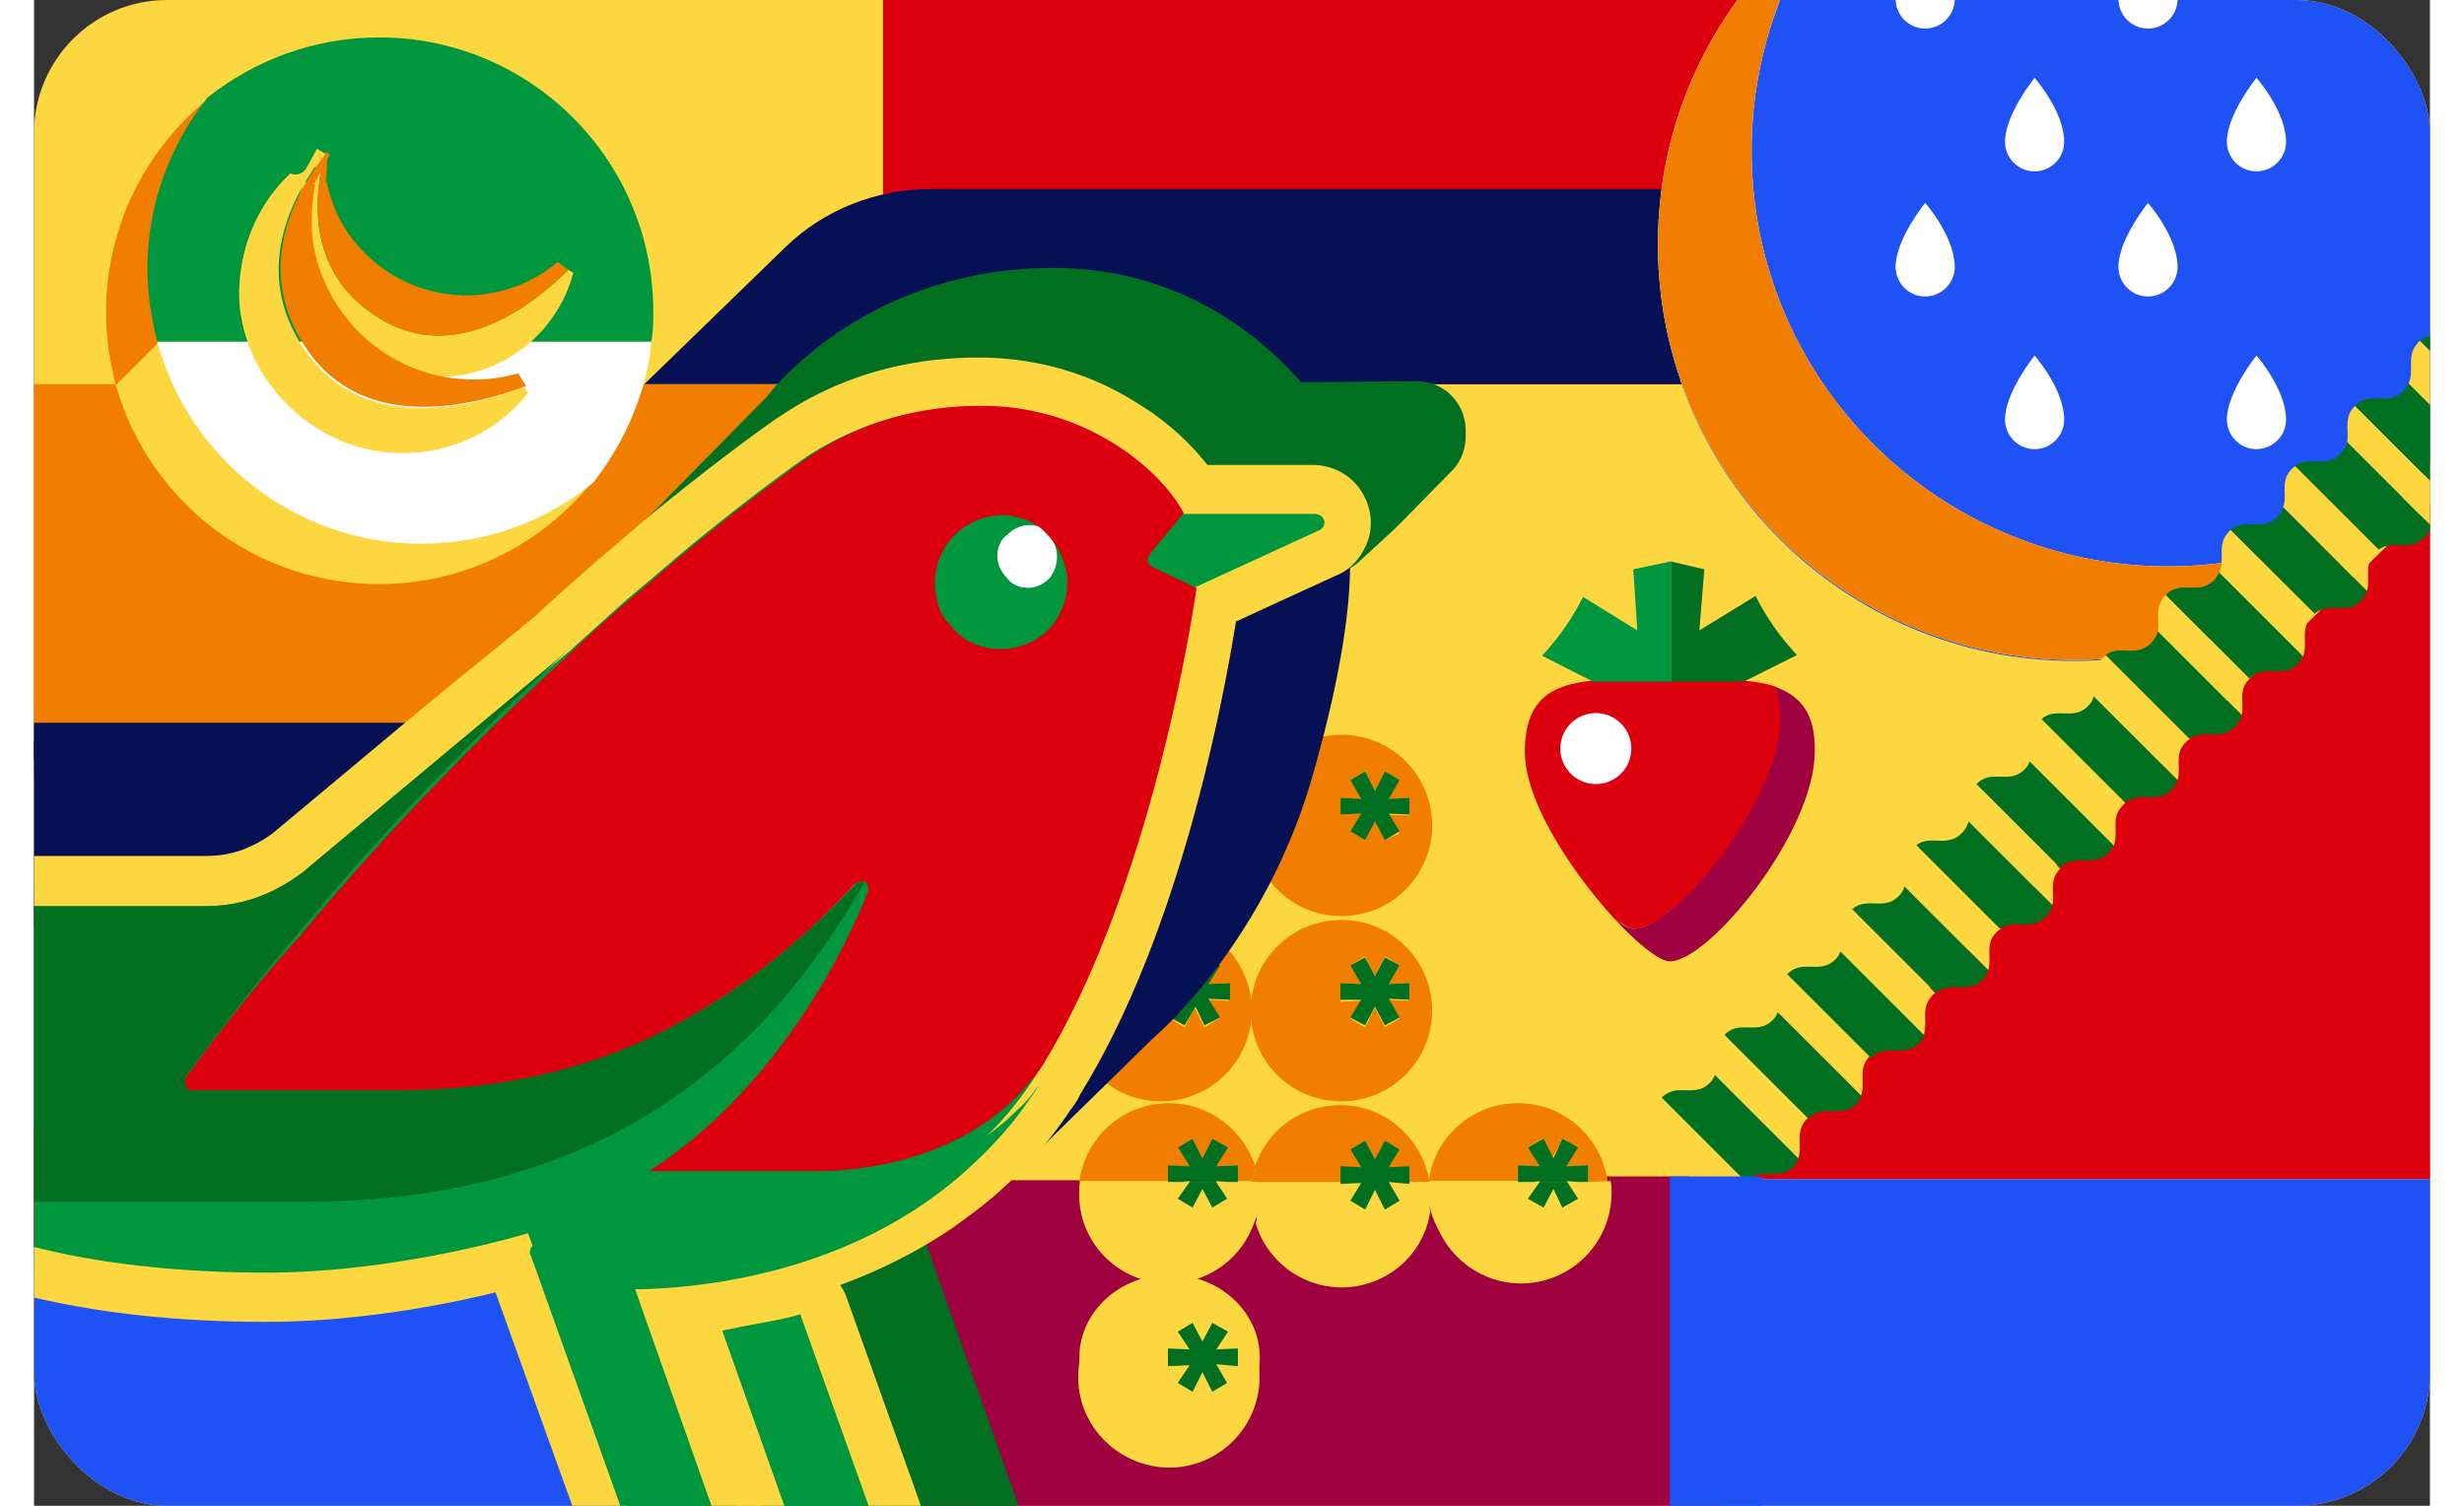 <svg width="90" height="55" viewBox="0 0 288 181" fill="none" xmlns="http://www.w3.org/2000/svg"><rect x="0" y="0" width="288" height="181" fill="#333333" stroke="none"/><g clip-path="url(#clip0)"><g clip-path="url(#clip1)"><path d="M331.974-20.958H-11.611v229.103h343.585V-20.958z" fill="#FCD73F"/><path d="M188.77 141.408c.118.473.403 1.172.403 1.645 0 5.438-4.714 9.811-10.606 9.93h-.471c-5.185-.119-9.545-3.547-10.37-8.157-.825 4.61-5.185 8.275-10.37 8.393h-.471c-4.714-.118-8.72-2.955-10.017-6.975-1.414 3.902-5.302 6.739-10.016 6.857h-.471c-5.892-.118-10.606-4.492-10.606-9.93 0-.473 0-.828.118-1.301H92.309v66.083l110.769-.236v-66.309H188.77zm-52.036 31.671h-.471c-5.892-.118-10.606-4.492-10.606-9.93s4.832-9.93 10.841-9.93c6.01 0 10.842 4.492 10.842 9.93s-4.714 9.812-10.606 9.93z" fill="#9E0040"/><path d="M136.413 154.629a10.87 10.87 0 00-10.903 10.893c0 5.92 4.741 10.656 10.666 10.893h.475c5.925-.118 10.666-4.973 10.666-10.893a10.87 10.87 0 00-10.904-10.893zm8.297 9.591l-2.608-.119 1.423 2.25-1.778 1.066-1.185-2.368-1.186 2.368-1.777-1.066 1.422-2.131-2.608.118v-2.131l2.608.118-1.422-2.249 1.777-1.066 1.186 2.368 1.185-2.368 1.778 1.066-1.423 2.249 2.608-.118v2.013z" fill="#FCD73F"/><path d="M143.528 160.076l-1.896-1.066-1.185 2.25-1.185-2.25-1.778 1.066 1.422 2.131-2.607-.119v2.132l2.607-.119-1.422 2.131 1.778 1.066 1.185-2.368 1.185 2.368 1.778-1.066-1.304-2.249 2.608.237v-2.132l-2.608.119 1.422-2.131z" fill="#007020"/><path d="M156.917 132.371h.474c5.926-.118 10.666-4.973 10.666-10.893a10.869 10.869 0 00-10.903-10.892 10.87 10.87 0 00-10.904 10.892c0 6.039 4.741 10.775 10.667 10.893zm.118-14.208l2.608.119-1.423-2.25 1.778-1.066 1.185 2.368 1.186-2.368 1.777 1.066-1.422 2.25 2.607-.119v2.131l-2.607-.118 1.422 2.25-1.777 1.065-1.186-2.368-1.185 2.368-1.778-1.065 1.423-2.132-2.608.119v-2.25z" fill="#F27E00"/><path d="M158.22 122.307l1.778.947 1.185-2.25 1.185 2.25 1.778-.947-1.303-2.25 2.488.118v-2.012l-2.488.118 1.303-2.25-1.778-.947-1.185 2.25-1.185-2.25-1.778.947 1.304 2.25-2.489-.118v2.012h2.489l-1.304 2.132z" fill="#007020"/><path d="M156.921 110.111h.474c5.926-.119 10.667-4.973 10.667-10.893a10.87 10.87 0 00-10.904-10.893 10.87 10.87 0 00-10.903 10.893c0 5.92 4.74 10.774 10.666 10.893zm.119-14.208l2.607.118-1.422-2.249 1.778-1.066 1.185 2.368 1.185-2.368 1.778 1.066-1.422 2.249 2.607-.118v2.131l-2.607-.118 1.422 2.249-1.778.829-1.185-2.368-1.185 2.368-1.778-1.066 1.422-2.131-2.607.119v-2.013z" fill="#F27E00"/><path d="M158.225 99.928l1.778 1.066 1.185-2.25 1.185 2.25 1.778-1.066-1.304-2.13 2.489.117v-2.013l-2.489.12 1.304-2.25-1.778-1.066-1.185 2.368-1.185-2.368-1.778 1.065 1.304 2.25-2.489-.119v2.013l2.489-.118-1.304 2.131z" fill="#007020"/><path d="M135.231 132.371h.474c5.926-.118 10.667-4.973 10.667-10.893a10.87 10.87 0 00-10.904-10.892 10.87 10.87 0 00-10.904 10.892c.119 6.039 4.741 10.775 10.667 10.893zm.119-14.208l2.607.119-1.422-2.25 1.778-1.066 1.185 2.368 1.185-2.368 1.778 1.066-1.422 2.25 2.607-.119v2.131l-2.607-.118 1.422 2.25-1.778 1.065-1.185-2.368-1.185 2.368-1.778-1.065 1.422-2.132-2.607.119v-2.25z" fill="#F27E00"/><path d="M136.535 122.307l1.778.947 1.303-2.25 1.067 2.25 1.896-.947-1.422-2.25 2.607.118v-2.012l-2.607.118 1.422-2.25-1.896-.947-1.185 2.25-1.185-2.25-1.778.947 1.422 2.25-2.607-.118v2.012h2.607l-1.422 2.132z" fill="#007020"/><path d="M157.038 142.077v-1.776l2.607.119-1.422-2.25 1.778-1.065 1.185 2.368 1.185-2.368 1.778 1.065-1.422 2.25 2.607-.119v1.776h2.37v-.236c-.948-5.092-5.333-8.999-10.666-8.999-4.86 0-8.889 3.079-10.311 7.459.118.592.355 1.184.355 1.776h9.956z" fill="#F27E00"/><path d="M167.823 142.078h-2.37v.237l-2.607-.118 1.422 2.249-1.778 1.066-1.185-2.368-1.185 2.368-1.778-1.066 1.422-2.131-2.607.119v-.237h-9.837c.118.473.118.947.118 1.421 0 1.184-.237 2.368-.592 3.433a10.811 10.811 0 0010.074 7.696h.474c5.333-.118 9.718-4.025 10.429-9.117-.118-.592-.118-1.184-.118-1.894 0-.829 0-1.184.118-1.658z" fill="#FCD73F"/><path d="M165.335 140.184l-2.489.118 1.304-2.131-1.778-1.066-1.185 2.25-1.185-2.25-1.778 1.066 1.304 2.131-2.489-.118v1.894h8.296v-1.894zM159.528 142.197l-1.304 2.131 1.778 1.065 1.185-2.367 1.185 2.367 1.778-1.065-1.304-2.25 2.489.237v-.237h-8.296v.237l2.489-.118z" fill="#007020"/><path d="M184.294 142.078h1.304l-1.422-.119.118.119zM180.268 142.078h.711v-.119l-.711.119z" fill="#F27E00"/><path d="M178.372 142.08v-2.013l2.607.118-1.422-2.249 1.778-1.066 1.185 2.368 1.185-2.368 1.778 1.066-1.422 2.249 2.607-.118v2.013h2.489c-.711-5.328-5.215-9.472-10.785-9.472-5.452 0-9.956 4.025-10.667 9.116v.237h10.667v.119z" fill="#F27E00"/><path d="M186.785 142.078l-1.067-.119h-1.422l1.303 2.131-1.777 1.066-1.186-2.368-1.185 2.368-1.778-1.066 1.423-2.131h-.711l-1.778.119v-.119h-10.548c.118.474.118 1.066.118 1.658 0 .592 0 1.184-.118 1.657.829 4.973 5.214 8.88 10.429 8.999h.474c5.926-.119 10.667-4.973 10.667-10.893 0-.474 0-.947-.119-1.421l-2.725.119zM167.823 142.078c-.119.474-.237.948-.237 1.421 0 .592.118 1.302.118 1.894.119-.592.119-1.065.119-1.657.119-.592.119-1.184 0-1.658z" fill="#FCD73F"/><path d="M180.978 141.958v.118h3.319l-.119-.118 1.423.118h1.185v-2.012l-2.608.118 1.423-2.25-1.897-1.065-1.066 2.368-1.185-2.368-1.897 1.065 1.422 2.25-2.607-.118v2.012h1.896l.711-.118zM179.557 144.091l1.896 1.065 1.185-2.249 1.067 2.249 1.896-1.065-1.304-2.013h-3.318l-1.422 2.013z" fill="#007020"/><path d="M142.104 142.078h1.422l-1.422-.119v.119zM138.076 142.078h.83v-.119l-.83.119z" fill="#F27E00"/><path d="M136.299 140.067l2.608.118-1.422-2.249 1.777-1.066 1.186 2.368 1.185-2.368 1.778 1.066-1.423 2.249 2.608-.118v2.013h1.778c.118-.592.237-1.184.474-1.776-1.423-4.381-5.452-7.696-10.43-7.696-5.57 0-10.074 4.144-10.785 9.472h10.666v-2.013z" fill="#F27E00"/><path d="M136.179 154.273h.474c4.741-.119 8.652-3.197 10.074-7.459-.355-1.066-.474-2.132-.474-3.197 0-.592 0-1.066.119-1.658h-1.778v.119l-1.067-.119h-1.422l1.304 2.131-1.778 1.066-1.185-2.368-1.185 2.368-1.778-1.066 1.422-2.131h-.711l-1.778.119v-.119H125.75c-.119.474-.119.947-.119 1.421-.118 5.92 4.622 10.774 10.548 10.893z" fill="#FCD73F"/><path d="M147.203 142.078l-.356-1.775c-.237.592-.355 1.184-.474 1.775h.83z" fill="#F27E00"/><path d="M147.198 142.077h-.829c-.119.473-.119 1.065-.119 1.657 0 1.065.119 2.131.474 3.196.356-1.065.593-2.249.593-3.433 0-.592-.119-.947-.119-1.42z" fill="#FCD73F"/><path d="M142.106 140.182l1.422-2.25-1.896-1.065-1.185 2.368-1.185-2.368-1.778 1.065 1.422 2.25-2.607-.118v2.012h1.778l.829-.118v.118h3.2v-.118l1.422.118h1.186v-2.012l-2.608.118zM137.482 144.089l1.778 1.065 1.185-2.249 1.186 2.249 1.777-1.065-1.303-2.012h-3.2l-1.423 2.012z" fill="#007020"/><path d="M106.67 46.176H-11.611v47.242H106.67V46.176z" fill="#F27E00"/><path d="M102.047-20.958v67.133h121.6v-67.133h-121.6z" fill="#DC000F"/><path d="M73.363 46.174l16.948-16.458c4.623-4.499 10.904-6.985 17.423-6.985h95.289v23.443H73.363z" fill="#061054"/><path d="M14.936 41.201c-.83-2.842-1.185-5.802-1.185-8.762 0-7.814 2.726-14.918 7.23-20.601C13.513 17.876 8.653 27.11 8.653 37.53c0 3.078.474 6.038 1.185 8.761v.119l5.097-5.092v-.118z" fill="#F27E00"/><path d="M46.579 65.236c-13.274 0-24.652-7.814-29.867-19.062a30.737 30.737 0 01-1.778-4.973l-5.096 5.091C13.749 60.145 26.43 70.21 41.482 70.21c10.43 0 19.674-4.855 25.719-12.432-5.57 4.736-12.8 7.46-20.622 7.46z" fill="#FCD73F"/><path d="M74.434 37.414c0-18.115-14.697-32.915-32.948-32.915-7.823 0-14.934 2.723-20.623 7.222-4.503 5.683-7.23 12.787-7.23 20.602 0 2.96.475 5.92 1.186 8.761h59.378c.237-1.184.237-2.368.237-3.67z" fill="#00963D"/><path d="M14.816 41.084c.474 1.894 1.186 3.552 1.897 5.21 5.214 11.247 16.592 19.062 29.866 19.062 7.823 0 15.052-2.723 20.623-7.341 2.725-3.434 4.74-7.34 6.044-11.722.474-1.657.83-3.433.948-5.21H14.816z" fill="#fff"/><path d="M245.216 79.446c27.622 0 50.015-22.37 50.015-49.965 0-27.595-22.393-49.965-50.015-49.965s-50.015 22.37-50.015 49.965c0 27.595 22.393 49.965 50.015 49.965z" fill="#1F52F5"/><path d="M256.475 68.08c-8.415 0-16.355-2.132-23.348-5.802-15.881-8.407-26.667-24.983-26.667-44.163 0-10.893 3.556-20.957 9.482-29.245-12.563 9.117-20.741 23.798-20.741 40.492 0 19.181 10.785 35.757 26.667 44.164 6.992 3.67 14.933 5.801 23.348 5.801 16.711 0 31.407-8.17 40.533-20.72a49.685 49.685 0 01-29.274 9.472z" fill="#fff"/><path d="M256.475 68.08c-8.415 0-16.355-2.132-23.348-5.802-15.881-8.407-26.667-24.983-26.667-44.163 0-10.893 3.556-20.957 9.482-29.245-12.563 9.117-20.741 23.798-20.741 40.492 0 19.181 10.785 35.757 26.667 44.164 6.992 3.67 14.933 5.801 23.348 5.801 16.711 0 31.407-8.17 40.533-20.72a49.685 49.685 0 01-29.274 9.472z" fill="#F27E00"/><path d="M244.031 50.438c0 2.013-1.659 3.552-3.556 3.552-2.014 0-3.555-1.657-3.555-3.552 0-3.315 3.555-7.696 3.555-7.696s3.556 4.026 3.556 7.696zM230.877 32.087c0 2.013-1.66 3.552-3.556 3.552-2.015 0-3.555-1.658-3.555-3.552 0-3.315 3.555-7.696 3.555-7.696s3.556 4.026 3.556 7.696zM244.031 17.049c0 2.012-1.659 3.552-3.556 3.552-2.014 0-3.555-1.658-3.555-3.552 0-3.316 3.555-7.696 3.555-7.696s3.556 4.025 3.556 7.696zM230.877-.12c0 2.013-1.659 3.552-3.555 3.552-2.015 0-3.556-1.657-3.556-3.552 0-3.315 3.556-7.696 3.556-7.696s3.555 4.026 3.555 7.696zM270.7 50.436c0 2.013-1.659 3.552-3.555 3.552-2.015 0-3.556-1.657-3.556-3.552 0-3.315 3.556-7.696 3.556-7.696s3.555 4.026 3.555 7.696zM257.661 32.087c0 2.013-1.659 3.552-3.555 3.552-2.015 0-3.556-1.658-3.556-3.552 0-3.315 3.556-7.696 3.556-7.696s3.555 4.026 3.555 7.696zM270.7 17.047c0 2.012-1.659 3.552-3.555 3.552-2.015 0-3.556-1.658-3.556-3.552 0-3.316 3.556-7.696 3.556-7.696s3.555 4.025 3.555 7.696zM257.661-.12c0 2.013-1.659 3.552-3.555 3.552-2.015 0-3.556-1.657-3.556-3.552 0-3.315 3.556-7.696 3.556-7.696s3.555 4.026 3.555 7.696z" fill="#fff"/><path d="M32.477 21.902c.71 0 1.303-.474 1.303-1.184l.237-2.368.948.118c-1.422 5.447-2.133 14.445 6.519 19.773 9.007 5.565 18.015-1.184 22.756-5.801l.592.355c-1.304 4.854-4.74 9.117-9.837 11.248-8.178 3.433-18.133-.237-22.044-8.17-2.252-4.38-2.252-9.59-.474-13.97z" fill="#FCD73F"/><path d="M41.483 38.241c-8.652-5.328-7.94-14.444-6.519-19.89h.356l-.237 3.551h.118a16.601 16.601 0 001.897 5.091c4.266 7.223 13.155 10.42 21.096 7.341a17.399 17.399 0 004.74-2.842l1.305.948c-4.623 4.617-13.749 11.366-22.756 5.801z" fill="#F27E00"/><path d="M30.816 20.837c.71.355 1.54 0 1.896-.592l1.304-2.368.948.592c-4.03 5.091-8.89 14.208-2.37 23.68 6.873 9.946 19.437 6.986 26.31 4.38l.475.711c-3.556 4.5-9.126 7.341-15.408 7.223-10.074-.119-18.844-8.525-19.318-18.59-.119-6.037 2.252-11.365 6.163-15.036z" fill="#FCD73F"/><path d="M32.833 42.032c-6.518-9.472-1.659-18.707 2.37-23.68l.356.237-1.896 3.552h.118a26.49 26.49 0 00-.355 6.156c1.066 9.472 9.007 16.931 18.489 17.287a18.654 18.654 0 006.281-.71l.948 1.538c-6.992 2.605-19.555 5.447-26.31-4.38z" fill="#F27E00"/><path d="M305.633 43.613l-101.598 98.123h101.598V43.613z" fill="#DC000F"/><path d="M248.653 79.093c-1.541 1.539-.474 3.078-1.067 4.617l10.074 10.064c.474-1.54-.474-3.197 1.067-4.617a1.63 1.63 0 01.474-.356l-10.074-10.064a1.629 1.629 0 00-.474.356zM241.07 86.67c-1.541 1.54-.355 3.315-1.185 4.972l10.074 10.064c.711-1.657-.474-3.315 1.185-4.973l.237-.236-10.074-10.064-.237.236zM255.292 75.896l10.074 10.064c.356-1.421-.474-2.96.948-4.38L256.24 71.514c-1.422 1.42-.711 2.96-.948 4.38z" fill="#FCD73F"/><path d="M233.365 94.247l10.074 10.064-10.074-10.064s.119 0 0 0zM239.288 92.472c-1.896 1.895-3.911-.118-5.807 1.776l10.074 10.064c1.896-1.894 3.911.119 5.807-1.776.356-.355.474-.592.593-.947l-10.074-10.064c-.119.355-.356.71-.593.947zM246.875 84.894c-1.778 1.776-3.792 0-5.57 1.54l10.074 10.064c1.896-1.54 3.792.236 5.57-1.54.356-.355.593-.828.711-1.184L247.586 83.71c-.118.474-.355.829-.711 1.184zM254.462 77.315c-1.778 1.776-3.674.118-5.452 1.42L259.084 88.8c1.778-1.302 3.674.356 5.452-1.42.474-.474.711-.948.829-1.421l-10.074-10.064c-.118.473-.355.947-.829 1.42z" fill="#007020"/><path d="M271.412 56.358c-1.54 1.539-.474 3.078-1.066 4.617L280.42 71.04c.474-1.539-.474-3.197 1.067-4.617.118-.119.237-.237.474-.356l-10.074-10.064c-.237.119-.356.237-.475.356zM263.826 63.934c-1.541 1.54-.356 3.316-1.185 4.973l10.074 10.064c.711-1.657-.474-3.315 1.185-4.972l.237-.237-10.074-10.064c-.119.118-.237.118-.237.236zM278.048 53.16l10.074 10.064c.356-1.42-.474-2.96.948-4.38l-10.074-10.065c-1.422 1.421-.711 2.842-.948 4.381z" fill="#FCD73F"/><path d="M256.24 71.512l10.074 10.064-10.074-10.064zM262.048 69.737c-1.897 1.895-3.911-.118-5.808 1.776l10.074 10.064c1.897-1.894 3.912.119 5.808-1.776.355-.355.474-.592.592-.947L262.64 68.79a2.57 2.57 0 01-.592.947zM269.631 62.16c-1.778 1.776-3.793 0-5.57 1.539l10.074 10.064c1.896-1.54 3.792.236 5.57-1.54.356-.355.593-.828.711-1.183l-10.074-10.064c-.118.473-.355.828-.711 1.184zM277.22 54.58c-1.778 1.776-3.675.118-5.452 1.42l10.074 10.065c1.778-1.303 3.674.355 5.452-1.421.474-.474.711-.947.829-1.42l-10.074-10.065c-.118.474-.355.947-.829 1.421z" fill="#007020"/><path d="M286.578 41.203c-1.541 1.54-.356 3.316-1.185 4.973l10.074 10.064c.711-1.657-.474-3.315 1.185-4.973l.237-.236-10.074-10.064c-.119.118-.237.118-.237.236z" fill="#FCD73F"/><path d="M278.992 48.781l10.074 10.064-10.074-10.064zM284.8 47.006c-1.897 1.894-3.911-.118-5.808 1.776l10.074 10.064c1.897-1.894 3.911.118 5.808-1.776.355-.355.474-.592.592-.947l-10.074-10.064a2.57 2.57 0 01-.592.947zM292.383 39.428c-1.778 1.776-3.793 0-5.57 1.54l10.074 10.063c1.896-1.539 3.792.237 5.57-1.539.356-.355.593-.828.711-1.184l-10.074-10.064c-.118.474-.355.83-.711 1.184z" fill="#007020"/><path d="M225.897 101.941c-1.541 1.539-.474 3.079-1.067 4.618l10.074 10.064c.474-1.539-.474-3.197 1.067-4.618.118-.118.237-.237.474-.355l-10.074-10.064a1.629 1.629 0 00-.474.355zM218.195 109.518c-1.541 1.539-.356 3.315-1.185 4.973l10.074 10.064c.711-1.658-.474-3.315 1.185-4.973l.237-.237-10.074-10.064a.255.255 0 01-.237.237zM210.666 116.812c-1.541 1.54-.356 3.316-1.186 4.973l10.075 10.064c.711-1.657-.475-3.315 1.185-4.973l.237-.236-10.074-10.064c0 .118-.119.236-.237.236zM203.109 124.359c-1.541 1.539-.356 3.315-1.185 4.973l10.074 10.064c.711-1.658-.474-3.315 1.185-4.973l.237-.237-10.074-10.064a.254.254 0 01-.237.237zM195.55 131.906c-1.54 1.539-.355 3.315-1.185 4.972l10.074 10.064c.711-1.657-.474-3.315 1.185-4.972l.238-.237-10.075-10.064a.255.255 0 01-.237.237zM232.536 98.745l10.074 10.064c.356-1.421-.474-2.96.948-4.381l-10.074-10.064c-1.422 1.421-.711 2.96-.948 4.381z" fill="#FCD73F"/><path d="M210.609 117.096l10.074 10.064-10.074-10.064zM216.536 115.319c-1.896 1.894-3.911-.119-5.807 1.776l10.074 10.064c1.896-1.895 3.911.118 5.807-1.776.356-.355.474-.592.593-.947l-10.074-10.064c-.119.355-.356.71-.593.947zM209.003 122.613c-1.897 1.895-3.911-.118-5.808 1.776l10.074 10.064c1.897-1.894 3.911.119 5.808-1.776.355-.355.474-.592.592-.947l-10.074-10.064c-.118.355-.355.71-.592.947zM201.45 130.162c-1.896 1.894-3.911-.119-5.807 1.776l10.074 10.064c1.896-1.895 3.911.118 5.807-1.776.356-.355.474-.592.593-.947l-10.074-10.064c-.119.355-.356.71-.593.947zM224.119 107.743c-1.778 1.776-3.792 0-5.57 1.539l10.074 10.064c1.896-1.539 3.793.237 5.57-1.539.356-.355.593-.829.711-1.184l-10.074-10.064c-.118.474-.355.829-.711 1.184zM231.706 100.163c-1.778 1.776-3.674.119-5.452 1.421l10.074 10.064c1.778-1.302 3.674.355 5.452-1.421.474-.473.711-.947.829-1.42l-10.074-10.064c-.118.473-.355.947-.829 1.42z" fill="#007020"/><path d="M196.615 141.41v40.666h11.077V141.41h-11.077z" fill="#1F52F5"/><path d="M289.68 141.735h-86.484v42.771h86.484v-42.771z" fill="#1F52F5"/><path d="M209.188 82.522c.356 1.066.593 2.368.593 3.907 0 9.591-12.682 25.219-17.422 25.219-.593 0-1.423-.473-2.371-1.184 2.845 3.079 5.452 5.091 6.637 5.091 4.741 0 17.423-15.51 17.423-25.219.118-4.617-1.778-6.748-4.86-7.814z" fill="#9E0040"/><path d="M209.899 86.43c0-1.54-.237-2.842-.592-3.907-1.067-.356-2.371-.593-3.793-.711h-18.133c-4.978.474-8.178 2.25-8.178 8.525 0 6.157 5.808 14.681 10.785 20.128 1.067.71 1.897 1.184 2.371 1.184 4.859 0 17.54-15.511 17.54-25.22z" fill="#DC000F"/><path d="M187.735 94.244a4.264 4.264 0 004.267-4.262 4.265 4.265 0 00-4.267-4.263 4.265 4.265 0 00-4.266 4.263 4.264 4.264 0 004.266 4.262z" fill="#fff"/><path d="M206.939 71.63l-6.756 4.144.593-7.341-4.03-.947V81.93h8.77l6.4-3.197a29.524 29.524 0 01-4.977-7.103z" fill="#007020"/><path d="M192.241 68.433l.475 7.341-6.519-4.025a29.44 29.44 0 01-4.859 6.985v.119l6.044 3.078h9.363V67.486l-4.504.947z" fill="#00963D"/><path d="M92.803 134.976H-11.611v73.289H92.803v-73.289z" fill="#1F52F5"/><path d="M112.479 140.894c-.474 0-.948-.118-1.422-.355-1.185-.592-1.778-1.894-1.541-3.197l.119-.473v-.237c0-.118.118-.355.118-.355.119-.474.237-.829.474-1.184s.475-.711.712-.947c11.377-18.352 16.592-46.295 17.896-54.227l-3.2-1.54c-.593-.355-1.067-.592-1.422-.947a3.083 3.083 0 010-4.144c.592-.592 1.303-.829 2.133-.829.593 0 1.304.237 1.778.592l3.911 1.776 13.392-6.156c.119-.119.119-.237.237-.237l4.386-4.026c.592-.474 1.303-.829 2.015-.829.355 0 .711 0 1.066.237 1.067.355 1.778 1.302 1.896 2.486.119 1.303.712 8.999-4.385 26.404-5.333 18.47-16.948 28.889-18.252 29.955l-17.777 17.404c-.593.474-1.304.829-2.134.829z" fill="#061054"/><path d="M152.061 66.54c.119.592.83 7.815-4.267 25.338-5.333 18.589-17.422 28.534-17.422 28.534l-17.896 17.523.118-.473c.474-.592.83-1.303 1.304-2.013-.355.592-.83 1.065-1.185 1.539v-.237c.237-.355.593-.828.83-1.184 13.748-22.259 18.607-57.542 18.607-57.542l-5.215-2.486c-.237-.119-.355-.237-.474-.356.119.119.237.237.474.237l5.215 2.368 14.933-6.867a1.21 1.21 0 00.711-.592l4.267-3.789zm0-5.92c-1.422 0-2.963.592-4.03 1.54l-4.266 4.025-11.615 5.328-2.37-1.066c-.949-.71-2.134-1.065-3.319-1.065a6.02 6.02 0 00-4.267 1.776c-2.251 2.25-2.251 5.92-.118 8.17.592.591 1.304 1.183 2.133 1.539 0 0 .119 0 .119.118l1.185.592c-1.778 9.827-6.874 34.454-17.067 50.912-.118.237-.355.474-.474.829-.474.71-.829 1.539-1.067 2.368v.71l-.118.474c-.474 2.486.711 5.091 2.963 6.275.83.473 1.896.71 2.844.71 1.541 0 2.963-.592 4.149-1.657l17.777-17.405c1.778-1.539 13.63-12.432 19.082-31.258 5.215-17.996 4.622-26.166 4.503-27.587-.237-2.25-1.777-4.144-3.792-4.854-.948-.355-1.541-.474-2.252-.474z" fill="#061054"/><path d="M20.625 108.809c4.86 0 8.533-1.658 11.733-4.026l18.726-15.629H-8.768l-20.503 19.891c.118-.118.355-.118.592-.118h49.304v-.118z" fill="#061054" stroke="#061054" stroke-width="4.548" stroke-miterlimit="10" stroke-linejoin="round"/><path d="M92.092 157.946l14.815 43.926 12.326-11.484-15.171-43.098-11.97 10.656z" fill="#007020" stroke="#007020" stroke-width="4.548" stroke-miterlimit="10" stroke-linejoin="round"/><path d="M77.753 69.62c-.83 0-1.54-.355-2.133-.947-1.067-1.184-1.067-2.96.118-4.026l14.697-15.036c1.422-1.776 11.851-14.445 32.237-14.445 16.118 0 25.363 9.946 28.207 13.734l15.17-.236c.83 0 1.541.355 2.134.828.592.592.829 1.303.829 2.132v.71c0 .829-.355 1.54-.829 2.013l-6.282 6.393c-.118.119-.237.355-.355.474l-4.386 4.026c-.592.473-1.303.828-2.014.828-.593 0-1.186-.118-1.66-.473-.355-.237-.711-.592-.829-.948H137.96c-1.066 0-2.133-.592-2.607-1.657-1.896-3.67-9.6-11.248-21.689-11.248-7.111 0-13.511 1.894-19.081 5.565 0 0-6.045 4.144-14.934 11.484-.592.593-1.303.83-1.896.83z" fill="#007020"/><path d="M122.55 38.126c18.015 0 26.667 13.734 26.667 13.734l16.711-.237v.71l-6.637 6.75-4.385 4.025c.237-.592-.238-1.42-1.067-1.42H137.72c-2.489-4.855-11.377-12.907-24.296-12.907-7.704 0-14.578 2.013-20.622 6.039 0 0-6.045 4.144-15.17 11.721l14.814-15.155c.119.119 9.956-13.26 30.104-13.26zm0-5.92c-21.096 0-32.474 12.905-34.489 15.51l-14.578 14.8c-2.252 2.25-2.252 5.801-.118 8.17 1.185 1.302 2.726 1.894 4.385 1.894a6.387 6.387 0 003.793-1.303c8.533-6.985 14.34-11.01 14.696-11.366 5.096-3.434 10.785-5.091 17.304-5.091 10.548 0 17.54 6.63 18.963 9.709 1.066 2.012 3.081 3.196 5.333 3.196h13.392c.119.119.356.237.593.474.948.71 2.133.947 3.319.947 1.422 0 2.963-.592 4.029-1.539l4.385-4.026.711-.71 6.163-6.275c1.067-1.066 1.66-2.605 1.66-4.144v-.71c0-1.54-.593-3.079-1.778-4.263-1.067-1.066-2.607-1.657-4.148-1.657h-.119l-13.748.118c-4.148-4.736-13.867-13.734-29.748-13.734z" fill="#007020"/><path d="M31.53 112.597c7.229-8.761 14.577-16.576 21.451-23.443h-.118a281.986 281.986 0 00-21.334 23.443zM109.277 73.526c.119.118.119.237.237.355.119.237.237.355.356.592.237.355.592.71.948 1.066 1.422 1.657 3.555 2.486 5.689 2.368 2.015 0 4.148-.83 5.689-2.368 1.659-1.658 2.37-3.67 2.251-5.683 0-1.303-.355-2.487-.948-3.67.593 1.183.948 2.367.948 3.67 0 2.012-.829 4.025-2.251 5.683-1.541 1.539-3.674 2.368-5.689 2.368s-4.03-.83-5.689-2.368c-.356-.355-.593-.71-.948-1.066-.119-.237-.237-.355-.356-.592-.118-.118-.237-.237-.237-.355-1.422-2.96-.83-6.394 1.304-8.998-2.489 2.604-2.845 6.156-1.304 8.998zM83.083 140.896c-.119 0-.119.119-.237.119h10.903c4.504 0 8.534-.829 12.208-2.013-3.674 1.184-7.704 1.894-12.326 1.894H83.083zM106.67 198.792l.592-.592-15.17-40.256 14.578 40.848z" fill="#061054"/><path d="M91.854 158.064l15.289-15.274c-13.037 8.88-28.208 10.419-35.674 10.419l16.237 45.584 6.637-6.275-11.497-32.441c3.556-.829 6.638-1.303 9.008-2.013z" fill="#061054"/><path d="M60.21 147.881c6.874-2.842 8.534-3.671 13.748-6.867h8.89c.118 0 .118-.119.236-.119H73.84c15.052-9.708 23.111-25.574 26.311-33.625 0-.355 0-.829-.355-1.184-1.186 2.013-2.015 3.67-3.2 5.209-12.563 19.418-32.356 33.152-63.882 33.152h-44.089c-.355 0-.592-.118-.71-.237.947 1.066 3.436 2.842 6.4 3.908 6.636 2.368 18.014 4.854 33.658 4.854 16 0 31.645-4.854 31.645-4.854h.118c.119-.119.356-.237.474-.237z" fill="#DC000F"/><path d="M96.594 201.752c-1.304 0-2.37-.829-2.844-2.013l-13.749-38.835c-.237-.829-.237-1.658.237-2.368.356-.711 1.067-1.303 1.897-1.421 1.422-.355 2.726-.592 3.911-.829 1.896-.355 3.555-.71 4.859-1.065h.119c.237-.119.592-.119.829-.119 1.185 0 2.489.711 2.845 1.895l14.577 40.848c.356.947.238 1.894-.355 2.723s-1.422 1.302-2.37 1.302h-9.956v-.118z" fill="#00963D"/><path d="M92.089 157.944l14.578 40.848H96.593l-2.252-6.394-11.496-32.441c3.556-.829 6.637-1.184 9.126-1.895l.118-.118zm0-5.92c-.592 0-1.185.118-1.777.237-.119 0-.119 0-.237.118a29.438 29.438 0 01-4.504.947c-1.185.237-2.607.474-4.03.829-1.659.355-3.081 1.421-3.91 2.96-.83 1.539-.949 3.197-.356 4.855l11.496 32.441 2.252 6.394c.829 2.368 3.081 3.907 5.57 3.907h10.074c1.897 0 3.674-.947 4.86-2.487 1.066-1.539 1.422-3.552.711-5.446L97.66 155.931c-.83-2.368-3.082-3.907-5.571-3.907z" fill="#FCD73F"/><path d="M77.632 201.751c-1.303 0-2.37-.828-2.844-2.012l-17.304-47.952c-5.215 1.42-17.067 4.144-29.511 4.144-18.252 0-29.511-3.079-34.607-4.973-3.2-1.184-6.4-3.197-7.704-4.854-.356-.474-.593-.948-.83-1.303 0-.118-.118-.237-.118-.355s-.119-.355-.119-.71v-.237-.237c0-.947.474-1.894 1.067-2.605l7.23-7.222c-14.341-2.368-22.4-12.314-25.363-21.786-.119-.237-.119-.592-.119-.829v-.236c0-.711-.118-1.776.474-2.96 0-.119.119-.237.237-.356.237-.355.474-.592.83-.828.592-.474 1.422-.711 2.252-.711h49.303c3.674 0 6.756-1.065 9.837-3.433L49.07 86.667l13.037-10.656c2.49-2.25 4.978-4.5 7.23-6.512a152.368 152.368 0 016.4-5.328c9.126-7.578 15.17-11.722 15.407-11.84 6.519-4.38 14.104-6.63 22.4-6.63 12.919 0 22.282 7.34 25.956 12.905h14.459c1.304 0 2.608.592 3.319 1.776.711 1.066.948 2.487.474 3.67-.356 1.066-1.185 1.895-2.371 2.369l-13.392 6.156c-1.067 7.341-6.163 37.178-18.608 57.187-.237.474-.711 1.066-1.185 1.776-2.252 3.197-4.74 6.157-7.703 8.88-1.778 1.658-3.793 3.197-5.808 4.618-11.852 8.169-25.363 10.301-33.185 10.774l14.815 41.795c.355.948.237 1.895-.356 2.724-.592.828-1.422 1.302-2.37 1.302h-9.956v.118z" fill="#00963D"/><path d="M113.543 48.899c12.918 0 21.807 8.051 24.296 12.905h16.119c.829 0 1.303.83 1.066 1.421a1.21 1.21 0 01-.711.592l-14.933 6.867s-4.622 35.402-18.37 57.661a45.514 45.514 0 00-1.067 1.658c-2.133 3.196-4.622 5.92-7.23 8.288a46.384 46.384 0 01-5.452 4.38c-13.037 8.88-28.207 10.42-35.674 10.42l16.119 45.702H77.632L59.38 148.236s-15.407 4.736-31.407 4.736c-15.645 0-27.023-2.368-33.66-4.854-2.963-1.066-5.57-2.842-6.4-3.907a1.63 1.63 0 00-.355-.474v-.237c0-.237.118-.473.237-.71l11.733-11.722c-16.118 0-25.837-9.708-29.155-20.246 0-.592-.119-1.302.118-1.658l.119-.118c.118-.118.355-.118.592-.118h49.304c4.86 0 8.533-1.658 11.733-4.026l18.845-15.747L64.12 78.499c2.489-2.25 4.978-4.5 7.23-6.512 2.251-1.894 4.385-3.67 6.28-5.328 9.127-7.578 15.171-11.722 15.171-11.722 6.163-4.025 13.037-6.038 20.741-6.038zm0-5.92c-8.889 0-16.948 2.368-23.941 7.104-.237.118-6.4 4.38-15.644 11.958-2.134 1.776-4.267 3.67-6.4 5.447-2.252 2.013-4.741 4.144-7.23 6.512L47.41 84.537l-18.726 15.629c-2.608 1.894-5.097 2.723-8.06 2.723h-49.422c-1.422 0-2.726.355-3.91 1.184-.593.474-1.186.947-1.66 1.658-.119.118-.237.355-.356.473-1.066 1.895-.948 3.789-.948 4.618v.118c0 .592.119 1.066.237 1.658 2.845 9.117 9.956 18.589 22.282 22.496l-3.437 3.433c-1.186 1.184-1.897 2.842-2.015 4.618v.592c0 .592.118.947.237 1.302 0 .237.118.356.237.592.237.829.711 1.54 1.304 2.25 1.777 2.131 5.333 4.381 9.007 5.802 5.333 1.894 16.948 5.209 35.674 5.209 10.904 0 21.452-2.013 27.615-3.552l16.355 45.466c.83 2.368 3.082 3.907 5.57 3.907H87.47c1.896 0 3.674-.947 4.859-2.487 1.067-1.539 1.422-3.552.711-5.446l-13.51-38.243c8.295-.947 20.147-3.67 30.814-10.893 2.133-1.539 4.267-3.078 6.163-4.854 3.081-2.842 5.807-5.92 8.059-9.354.474-.592.948-1.302 1.185-1.894 11.971-19.299 17.186-47.242 18.726-56.832l11.852-5.446c1.896-.71 3.2-2.25 3.911-4.026.83-2.131.474-4.5-.829-6.393-1.304-1.895-3.437-2.96-5.808-2.96h-12.563c-2.133-2.724-4.978-5.328-8.296-7.341-5.689-3.67-12.326-5.565-19.2-5.565z" fill="#FCD73F"/><path d="M80.596 121.123c0 .118 0 .118 0 0 5.807-3.434 11.852-8.288 18.015-14.8l.237-.237c-.119 0-.237.118-.356.237-6.044 6.512-11.97 11.248-17.896 14.8zM119.468 63.107c-.948 0-1.896.473-2.607 1.184-.83.592-1.185 1.657-1.185 2.604 0 .948.474 1.895 1.185 2.605.593.829 1.659 1.184 2.607 1.184.949 0 1.897-.473 2.608-1.184 1.185-1.539 1.185-3.552 0-5.21l-.711-.71c-1.067-.947-2.371-1.42-3.674-1.657 1.185.236 2.251.71 3.318 1.42-.474-.236-1.067-.355-1.541-.236z" fill="#fff"/><path d="M32.712 144.448c31.526 0 51.319-13.734 63.882-33.152 1.185-1.657 2.014-3.196 3.2-5.209-.356 0-.593 0-.949.118l-.237.237c-6.163 6.512-12.207 11.248-18.014 14.8-4.741 2.841-9.245 4.854-13.748 6.275-8.77 2.96-17.067 3.552-24.297 3.552H19.083c-.474 0-.83-.355-.949-.829 0-.237 0-.473.119-.829.118-.118.118-.236.237-.236v-.119c4.267-5.801 8.533-11.366 12.919-16.457a330.458 330.458 0 0121.333-23.443c3.91-4.026 7.822-7.697 11.496-11.012L51.083 89.156l-18.845 15.747c-3.2 2.368-6.874 4.025-11.733 4.025H-28.8c-.237 0-.474.119-.593.119-.118 0-.118.118-.118.118-.237.474-.119 1.184-.119 1.658 3.2 10.537 12.919 20.246 29.156 20.246l-11.733 11.722c-.119.118-.237.355-.237.71v.237c0 .118.118.355.355.473.119.119.356.237.711.237h44.09z" fill="#007020"/><path d="M153.957 61.803h-16.118l-4.03 4.855c-.355.592-.355.947-.118 1.302.118.119.237.237.474.237l5.214 2.368 14.934-6.867c.355-.118.592-.355.711-.592.237-.474-.119-1.303-1.067-1.303zM120.058 131.423c-.474.592-1.066 1.302-1.777 1.894-2.963 3.078-7.111 5.683-12.326 7.459-3.674 1.303-7.822 2.013-12.208 2.013H73.954c-5.214 3.197-6.873 4.026-13.747 6.867-.119 0-.356.119-.474.355-.119.237-.237.711 0 .948l17.777 49.727h10.074l-16.118-45.702c7.467 0 22.637-1.421 35.674-10.419a46.457 46.457 0 005.452-4.381c2.607-2.368 5.096-5.091 7.229-8.288.475-.592.83-1.302 1.304-2.013-.237.474-.711.948-1.067 1.54zM109.273 73.525c.119.118.119.237.237.355.119.237.237.355.356.592.237.355.592.71.948 1.066 1.541 1.539 3.674 2.368 5.689 2.368s4.03-.829 5.689-2.368c1.422-1.658 2.252-3.67 2.252-5.683 0-1.184-.356-2.487-.949-3.67-.355-.711-.829-1.303-1.303-1.895 1.185 1.657 1.185 3.552 0 5.21-.711.71-1.659 1.183-2.608 1.183-1.066 0-2.014-.355-2.607-1.184-.711-.71-1.185-1.657-1.185-2.604 0-1.066.355-2.013 1.185-2.605.711-.71 1.659-1.184 2.607-1.184.474 0 1.067.118 1.541.237-1.067-.71-2.133-1.184-3.318-1.421-.356 0-.83-.118-1.186-.118-2.014 0-4.148.828-5.688 2.367l-.238.237c-2.251 2.723-2.844 6.157-1.422 9.117z" fill="#00963D"/><path d="M91.856 158.066c-2.37.71-5.57 1.184-9.125 1.894l11.496 32.441 2.252 6.394h10.074l-14.578-40.848c.118 0 0 .119-.119.119z" fill="#00963D"/><path d="M18.492 129.173c-.118.118-.118.236-.237.236-.118.237-.118.592-.118.829.118.474.355.829.948.829H42.67c7.23 0 15.407-.592 24.296-3.552 4.504-1.421 9.008-3.552 13.749-6.394 5.807-3.552 11.851-8.288 17.896-14.8.118-.118.237-.118.355-.236.356-.119.593-.119.948-.119.356.355.356.829.356 1.184-3.2 8.051-11.378 23.917-26.311 33.626H93.87c4.504 0 8.652-.711 12.326-1.895 5.215-1.657 9.363-4.38 12.326-7.459.592-.71 1.185-1.421 1.778-2.013.237-.355.592-.828.829-1.184 13.748-22.259 18.608-57.542 18.608-57.542l-5.215-2.486a1.629 1.629 0 01-.474-.355c-.356-.356-.237-.71.118-1.303l4.03-4.854c-2.489-4.855-11.378-12.906-24.296-12.906-7.704 0-14.578 2.013-20.623 6.039 0 0-6.044 4.144-15.17 11.721-2.015 1.658-4.03 3.434-6.281 5.328a170.867 170.867 0 00-7.23 6.512c-3.556 3.315-7.348 6.867-11.14 10.656-6.875 6.867-14.223 14.682-21.453 23.443-4.859 5.328-9.244 10.893-13.51 16.695zm91.971-64.647l.237-.236c1.54-1.54 3.674-2.368 5.689-2.368.355 0 .829 0 1.185.118 1.303.237 2.607.71 3.674 1.658l.711.71c.474.592.948 1.184 1.304 1.894.592 1.184.948 2.487.948 3.67 0 2.014-.711 4.026-2.252 5.684-1.541 1.54-3.674 2.368-5.689 2.368-2.133 0-4.267-.71-5.689-2.368-.355-.355-.592-.71-.948-1.066-.119-.236-.237-.355-.356-.592-.118-.118-.118-.236-.237-.355-1.303-2.96-.948-6.512 1.423-9.117z" fill="#DC000F"/></g></g><defs><clipPath id="clip0"><rect width="288" height="181" rx="16" fill="#fff"/></clipPath><clipPath id="clip1"><path fill="#fff" transform="translate(0 -1)" d="M0 0h288v182H0z"/></clipPath></defs></svg>
